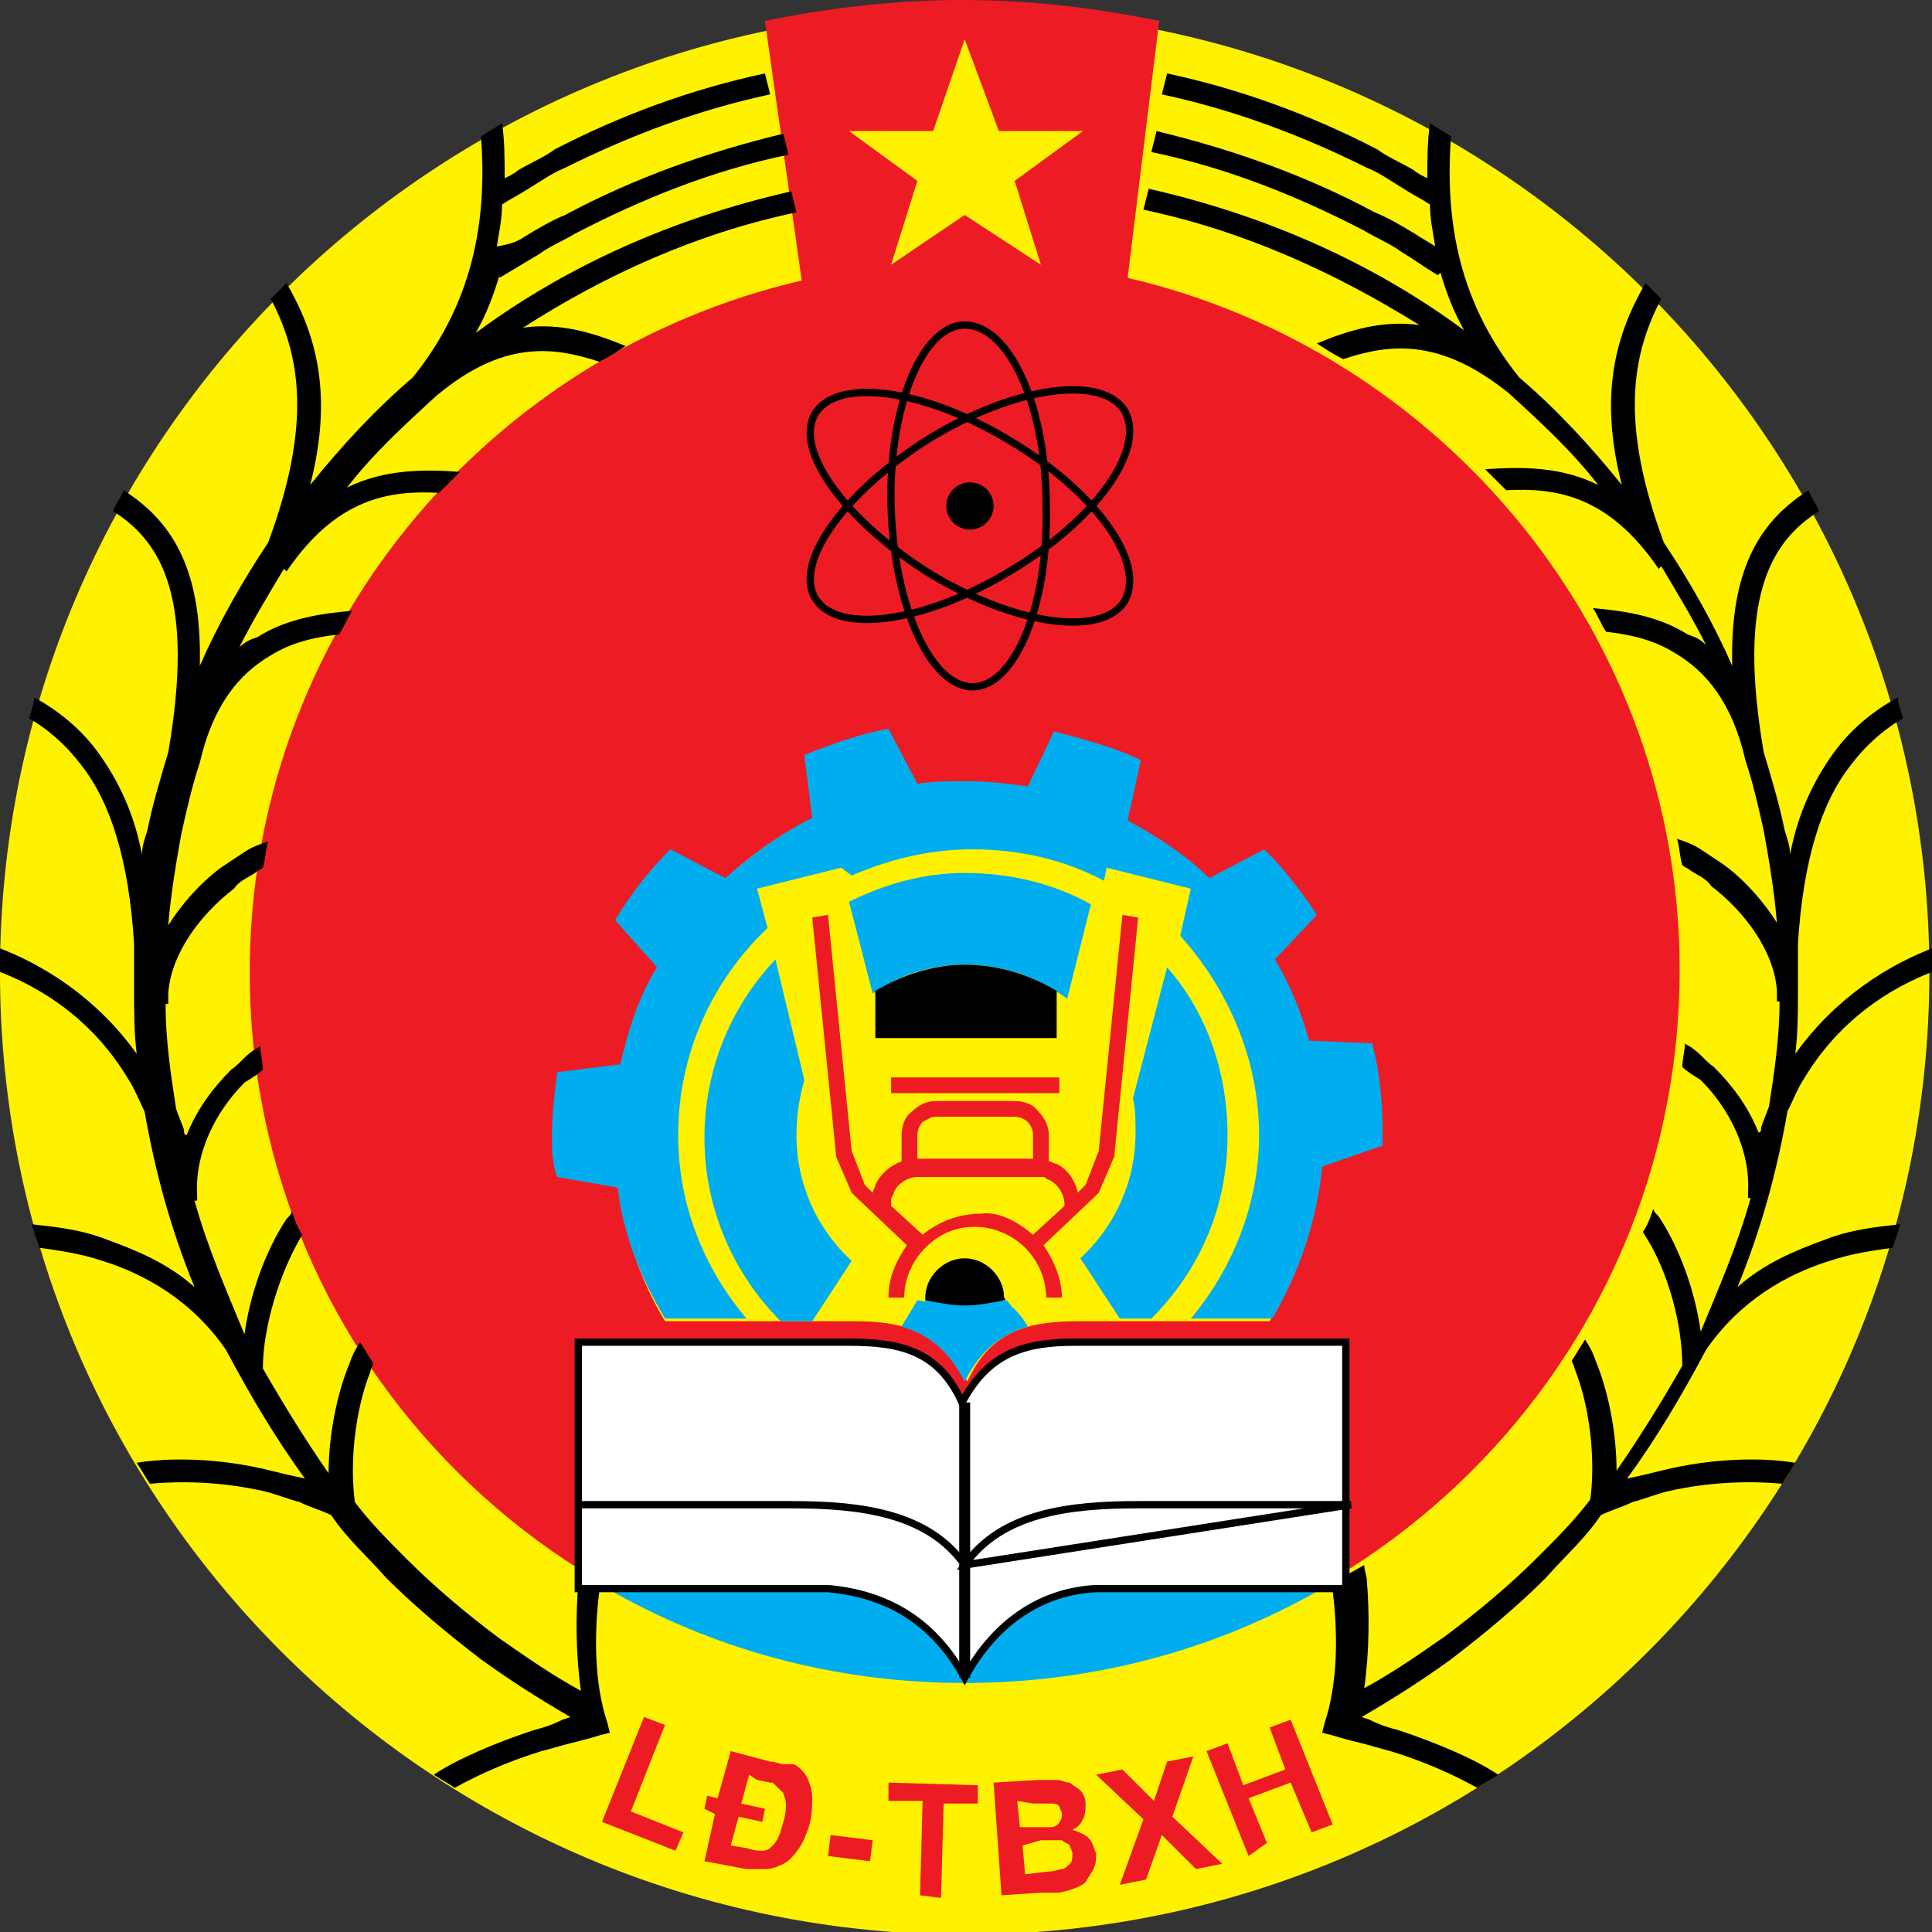 <svg width="150" height="150" viewBox="0 0 150 150" fill="none" xmlns="http://www.w3.org/2000/svg">
<rect x="0" y="0" width="150" height="150" fill="#333333" stroke="none"/>
<g clip-path="url(#clip0)">
<path d="M74.898 150.204C116.263 150.204 149.796 116.762 149.796 75.509C149.796 34.256 116.263 0.814 74.898 0.814C33.533 0.814 0 34.256 0 75.509C0 116.762 33.533 150.204 74.898 150.204Z" fill="#FFF200"/>
<path fill-rule="evenodd" clip-rule="evenodd" d="M87.551 21.574C112.041 27.273 130.408 49.254 130.408 75.305C130.408 105.834 105.51 130.461 74.898 130.461C44.286 130.461 19.388 106.038 19.388 75.509C19.388 49.254 37.755 27.476 62.245 21.777L59.388 1.628C64.286 0.611 69.592 0 74.694 0C80 0 85.102 0.611 90 1.628L87.551 21.574Z" fill="#ED1C24"/>
<path fill-rule="evenodd" clip-rule="evenodd" d="M74.898 60.855C90 60.855 102.449 73.067 102.449 88.331C102.449 93.623 101.02 98.304 98.571 102.578H83.877C80 102.578 76.939 103.189 75.102 107.259C73.061 103.392 70.204 102.578 66.326 102.578H51.633C49.184 98.507 47.755 93.623 47.755 88.331C47.551 73.27 59.796 60.855 74.898 60.855Z" fill="#FFF200"/>
<path fill-rule="evenodd" clip-rule="evenodd" d="M74.898 100.136C76.939 100.136 78.775 101.153 79.796 102.985C77.755 103.596 76.123 104.613 74.898 107.259C73.674 104.817 72.041 103.596 70 102.985C71.02 101.153 72.857 100.136 74.898 100.136Z" fill="#00AEEF"/>
<path fill-rule="evenodd" clip-rule="evenodd" d="M102.653 123.338C94.49 128.019 85.102 130.665 74.898 130.665C64.694 130.665 55.306 128.019 47.143 123.338H64.286C68.775 123.745 72.449 125.78 74.898 130.258C77.347 125.78 81.02 123.745 85.51 123.338H102.653Z" fill="#00AEEF"/>
<path fill-rule="evenodd" clip-rule="evenodd" d="M46.532 122.931C46.532 123.134 46.532 123.338 46.532 123.541C46.123 126.798 46.123 130.665 47.144 133.718L47.348 134.532L46.532 134.735C45.919 134.939 45.103 135.143 44.287 135.346C43.47 135.55 42.858 135.753 42.042 135.957C39.389 136.771 37.144 137.788 35.307 138.806C34.695 138.399 34.287 138.195 33.675 137.788C35.511 136.567 38.368 135.346 41.43 134.328C42.246 134.125 42.858 133.921 43.675 133.514L44.287 133.311C41.838 131.886 39.593 130.461 37.348 128.833C34.695 126.798 32.246 124.763 30.001 122.524C28.573 120.896 26.94 119.471 25.715 117.639C24.899 117.232 24.083 117.029 23.266 116.622C22.45 116.418 21.43 116.011 20.613 115.807C17.144 114.993 13.879 114.993 11.634 115.197C11.226 114.586 11.021 114.179 10.613 113.569C13.062 113.162 16.94 113.162 21.021 114.179C21.838 114.383 22.654 114.586 23.674 114.79C21.43 111.737 19.389 108.277 17.552 104.817C14.899 100.95 11.226 98.915 7.96 97.897C6.124 97.286 4.491 97.083 3.062 96.879C2.858 96.269 2.654 95.658 2.45 95.048C4.287 95.251 6.328 95.455 8.368 96.269C10.613 97.083 13.062 98.1 15.103 99.932C13.266 95.455 12.042 90.977 11.226 86.296C10.817 85.482 10.409 84.464 10.001 83.853C7.348 79.376 3.47 76.73 -0.407 75.305V75.102C-0.407 74.491 -0.407 73.881 -0.407 73.474C3.47 74.898 7.552 77.544 10.613 81.818C10.409 80.19 10.409 78.562 10.409 76.934V76.73C10.409 75.509 10.409 74.491 10.409 73.27C10.001 66.757 8.572 62.28 6.328 59.43C5.103 57.802 3.675 56.581 2.246 55.767C2.45 55.156 2.654 54.545 2.654 54.139C4.491 55.156 6.328 56.581 7.756 58.616C9.185 60.651 10.409 63.094 11.021 66.35C11.021 65.74 11.226 65.129 11.43 64.518C11.838 62.483 12.45 60.448 13.062 58.413C15.103 46.608 12.654 42.13 8.777 39.688C8.981 39.077 9.389 38.67 9.593 38.06C13.062 40.299 15.715 43.759 15.511 51.696C16.94 48.44 18.777 45.183 20.817 42.13C24.287 32.768 23.266 27.476 21.021 23.202C21.43 22.795 21.838 22.388 22.246 21.981C24.491 25.848 25.919 30.529 24.083 37.653C26.532 34.6 29.185 31.75 32.042 29.308C37.144 22.999 37.756 16.282 37.348 10.584C37.96 10.177 38.368 9.973 38.981 9.566C39.185 10.991 39.185 12.415 39.185 13.84C39.593 13.636 40.001 13.433 40.205 13.229C41.226 12.619 42.246 12.212 43.062 11.601C48.164 8.955 53.675 6.92 59.389 5.699L59.797 7.327C54.083 8.548 48.777 10.584 43.879 13.026C42.858 13.433 42.042 14.043 41.022 14.654C40.409 15.061 39.593 15.468 38.981 15.875C38.981 16.893 38.777 17.91 38.572 19.132C39.797 18.928 40.205 18.725 40.817 18.318C41.838 17.707 42.858 17.096 43.879 16.689C49.185 13.84 54.899 11.805 60.817 10.38L61.225 12.008C55.307 13.229 49.797 15.468 44.695 18.114C43.675 18.725 42.654 19.132 41.838 19.742C40.817 20.353 39.797 20.963 38.777 21.574V21.37C38.368 22.795 37.756 24.423 36.94 25.848C44.083 20.556 52.45 16.893 61.43 14.858L61.838 16.486C54.083 18.114 46.94 21.37 40.613 25.441C43.47 25.034 46.123 25.848 48.572 26.866C47.96 27.273 47.348 27.68 46.532 28.087C42.858 26.866 38.981 26.459 33.879 30.733C31.43 32.972 28.981 35.21 26.94 37.856C29.797 36.432 32.858 36.432 35.715 36.635C35.103 37.246 34.695 37.653 34.083 38.263C30.205 38.06 26.123 38.67 22.246 44.369L22.042 44.166C20.817 46.201 19.593 48.236 18.573 50.272C18.981 49.864 19.389 49.661 20.001 49.457C22.246 48.033 24.899 47.626 27.348 47.422C26.94 48.033 26.736 48.643 26.328 49.254C24.491 49.457 22.654 49.864 21.021 50.882C18.573 52.307 16.532 54.749 15.511 59.227C14.899 61.058 14.491 62.89 14.083 64.722C13.675 66.961 13.266 69.403 13.062 71.845C14.083 70.217 15.511 68.589 17.144 67.368C17.756 66.961 18.368 66.554 18.981 66.147C19.593 65.74 20.205 65.536 20.817 65.332C20.613 65.943 20.613 66.757 20.409 67.368C20.205 67.571 20.001 67.571 19.797 67.775C19.185 68.182 18.573 68.385 18.164 68.996C15.511 71.031 13.266 74.084 13.062 77.137C13.062 77.341 13.062 77.748 13.062 77.951H12.858C12.858 80.801 13.266 83.447 13.675 86.092C13.879 86.703 14.083 87.11 14.287 87.721C14.287 87.924 14.287 88.128 14.491 88.128C15.307 86.092 16.532 84.464 17.96 83.039C18.573 82.632 18.981 82.022 19.593 81.615C19.797 81.411 20.001 81.411 20.205 81.208C20.205 81.818 20.409 82.429 20.409 83.039C20.001 83.447 19.593 83.65 18.981 84.057C16.736 86.296 15.103 89.552 15.307 92.809V93.216H15.103C16.123 96.879 17.552 100.136 18.981 103.596C19.389 100.543 20.613 97.083 22.246 94.641C22.45 94.437 22.654 94.234 22.654 94.03C22.858 94.641 23.062 95.251 23.47 95.862C21.634 98.915 20.409 103.189 20.409 106.242C22.042 109.091 23.674 111.737 25.511 114.383C25.511 111.533 26.123 108.277 27.144 105.835C27.348 105.224 27.552 104.817 27.96 104.206C28.368 104.817 28.573 105.224 28.981 105.835C28.981 106.038 28.777 106.242 28.777 106.445C27.552 109.498 27.144 113.569 27.552 116.622C28.777 118.25 30.205 119.674 31.634 121.099C33.879 123.338 36.328 125.373 38.777 127.205C40.817 128.63 42.858 130.054 45.103 131.276C44.695 128.426 44.695 125.373 44.899 122.931C44.899 122.524 45.103 122.117 45.103 121.71C45.511 122.32 46.123 122.524 46.532 122.931Z" fill="black"/>
<path fill-rule="evenodd" clip-rule="evenodd" d="M103.47 122.931C103.47 123.134 103.47 123.338 103.47 123.541C103.878 126.798 103.878 130.665 102.857 133.718L102.653 134.532L103.47 134.735C104.082 134.939 104.898 135.143 105.714 135.346C106.531 135.55 107.143 135.753 107.959 135.957C110.612 136.771 112.857 137.788 114.694 138.806C115.306 138.399 115.714 138.195 116.327 137.788C114.49 136.567 111.633 135.346 108.572 134.328C107.755 134.125 107.143 133.921 106.327 133.514L105.714 133.311C108.163 131.886 110.408 130.461 112.653 128.833C115.306 126.798 117.755 124.763 120 122.524C121.429 120.896 123.061 119.471 124.286 117.639C125.102 117.232 125.918 117.029 126.735 116.622C127.551 116.418 128.572 116.011 129.388 115.807C132.857 114.993 136.123 114.993 138.367 115.197C138.776 114.586 138.98 114.179 139.388 113.569C136.939 113.162 133.061 113.162 128.98 114.179C128.163 114.383 127.347 114.586 126.327 114.79C128.572 111.737 130.612 108.277 132.449 104.817C135.102 100.95 138.776 98.915 142.041 97.897C143.878 97.286 145.51 97.083 146.939 96.879C147.143 96.269 147.347 95.658 147.551 95.048C145.714 95.251 143.674 95.455 141.633 96.269C139.388 97.083 136.939 98.1 134.898 99.932C136.735 95.455 137.959 90.977 138.776 86.296C139.184 85.482 139.592 84.464 140 83.853C142.653 79.376 146.531 76.73 150.408 75.305V75.102C150.408 74.491 150.408 73.881 150.408 73.474C146.531 74.898 142.449 77.544 139.388 81.818C139.592 80.19 139.592 78.562 139.592 76.934V76.73C139.592 75.509 139.592 74.491 139.592 73.27C140 66.757 141.429 62.28 143.674 59.43C144.898 57.802 146.327 56.581 147.755 55.767C147.551 55.156 147.347 54.545 147.347 54.139C145.51 55.156 143.674 56.581 142.245 58.616C140.816 60.651 139.592 63.094 138.98 66.35C138.98 65.74 138.776 65.129 138.572 64.518C138.163 62.483 137.551 60.448 136.939 58.413C134.898 46.608 137.347 42.13 141.225 39.688C141.021 39.077 140.612 38.67 140.408 38.06C136.939 40.299 134.286 43.759 134.49 51.696C133.061 48.44 131.225 45.183 129.184 42.13C125.714 32.768 126.735 27.476 128.98 23.202C128.572 22.795 128.163 22.388 127.755 21.981C125.51 25.848 124.082 30.529 125.918 37.653C123.47 34.6 120.816 31.75 117.959 29.308C112.857 22.999 112.245 16.282 112.653 10.584C112.041 10.177 111.633 9.973 111.021 9.566C110.816 10.991 110.816 12.415 110.816 13.84C110.408 13.636 110 13.433 109.796 13.229C108.776 12.619 107.755 12.212 106.939 11.601C101.837 8.955 96.327 6.92 90.612 5.699L90.204 7.327C95.918 8.548 101.225 10.584 106.123 13.026C107.143 13.433 107.959 14.043 108.98 14.654C109.592 15.061 110.408 15.468 111.021 15.875C111.021 16.893 111.225 17.91 111.429 19.132C110.816 18.725 110.408 18.521 109.796 18.114C108.776 17.503 107.755 16.893 106.735 16.486C101.429 13.636 95.714 11.601 89.796 10.177L89.388 11.805C95.306 13.026 100.816 15.265 105.918 17.91C106.939 18.521 107.959 18.928 108.776 19.539C109.796 20.149 110.612 20.76 111.633 21.37L111.837 21.167C112.245 22.592 112.857 24.22 113.674 25.645C106.531 20.353 98.163 16.689 89.184 14.654L88.776 16.282C96.531 17.91 103.674 21.167 110.204 25.238C107.347 24.831 104.694 25.645 102.245 26.662C102.857 27.069 103.47 27.476 104.286 27.883C107.959 26.662 111.837 26.255 117.143 30.529C119.592 32.768 122.041 35.007 124.082 37.653C121.225 36.228 118.163 36.228 115.306 36.432C115.918 37.042 116.327 37.449 116.939 38.06C120.816 37.856 124.898 38.467 128.776 44.166L128.98 43.962C130.204 45.997 131.429 48.033 132.449 50.068C132.041 49.661 131.633 49.457 131.021 49.254C128.776 47.829 126.123 47.422 123.674 47.218C124.082 47.829 124.286 48.44 124.694 49.05C126.531 49.254 128.367 49.661 130 50.678C132.449 52.103 134.49 54.545 135.51 59.023C136.123 60.855 136.531 62.687 136.939 64.518C137.347 66.757 137.755 69.2 137.959 71.642C136.939 70.014 135.51 68.385 133.878 67.164C133.265 66.757 132.653 66.35 132.041 65.943C131.429 65.536 130.816 65.332 130.204 65.129C130.408 65.74 130.408 66.554 130.612 67.164C130.816 67.368 131.021 67.368 131.225 67.571C131.837 67.978 132.449 68.182 132.857 68.793C135.51 70.828 137.755 73.881 137.959 76.934C137.959 77.137 137.959 77.544 137.959 77.748H138.163C138.163 80.597 137.755 83.243 137.347 85.889C137.143 86.499 136.939 86.906 136.735 87.517C136.735 87.721 136.735 87.924 136.531 87.924C135.714 85.889 134.49 84.261 133.061 82.836C132.449 82.429 132.041 81.818 131.429 81.411C131.225 81.208 131.021 81.208 130.816 81.004C130.816 81.615 130.612 82.225 130.612 82.836C131.021 83.243 131.429 83.447 132.041 83.853C134.286 86.092 135.918 89.349 135.714 92.605V93.012H135.918C134.898 96.676 133.469 99.932 132.041 103.392C131.633 100.339 130.408 96.879 128.776 94.437C128.572 94.234 128.367 94.03 128.367 93.826C128.163 94.437 127.959 95.048 127.551 95.658C129.592 98.711 130.612 102.985 130.612 106.038C128.98 108.887 127.347 111.533 125.51 114.179C125.51 111.33 124.898 108.073 123.878 105.631C123.674 105.02 123.47 104.613 123.061 104.003C122.653 104.613 122.449 105.02 122.041 105.631C122.041 105.835 122.245 106.038 122.245 106.242C123.47 109.295 123.878 113.365 123.47 116.418C122.245 118.046 120.816 119.471 119.388 120.896C117.143 123.134 114.694 125.17 112.245 127.001C110.204 128.426 108.163 129.851 105.918 131.072C106.327 128.223 106.327 125.17 106.123 122.727C106.123 122.32 105.918 121.913 105.918 121.506C104.49 122.32 104.082 122.524 103.47 122.931Z" fill="black"/>
<path fill-rule="evenodd" clip-rule="evenodd" d="M74.898 130.258C72.449 125.78 68.775 123.745 64.286 123.338H44.898V104.206H65.918C69.796 104.206 72.857 104.817 74.694 108.887C76.735 105.02 79.592 104.206 83.469 104.206H104.49V123.338H85.102C81.02 123.541 77.347 125.78 74.898 130.258Z" fill="white" stroke="black" stroke-width="0.567" stroke-miterlimit="10"/>
<path d="M74.898 108.887V130.258" stroke="black" stroke-width="0.85" stroke-miterlimit="10"/>
<path fill-rule="evenodd" clip-rule="evenodd" d="M74.898 121.506C77.755 117.436 83.061 116.825 88.367 116.825H104.898L74.898 121.506ZM74.898 121.506C72.041 117.436 66.735 116.825 61.429 116.825H44.898" fill="white"/>
<path d="M74.898 121.506C72.041 117.436 66.735 116.825 61.429 116.825H44.898M74.898 121.506C77.755 117.436 83.061 116.825 88.367 116.825H104.898L74.898 121.506Z" stroke="black" stroke-width="0.567" stroke-miterlimit="10"/>
<path fill-rule="evenodd" clip-rule="evenodd" d="M74.898 67.775C78.367 67.775 81.837 68.589 84.694 70.217L82.857 77.544C80.612 75.916 77.959 74.898 74.898 74.898C72.245 74.898 69.796 75.712 67.755 77.137L65.918 70.014C68.775 68.589 71.837 67.775 74.898 67.775ZM90.612 75.102C93.673 78.562 95.306 83.243 95.306 88.128C95.306 93.826 93.061 98.711 89.388 102.374H86.939L83.877 97.693C86.531 95.251 88.163 91.791 88.163 87.924C88.163 87.11 88.163 86.092 87.959 85.278L90.612 75.102ZM62.449 83.853C62.041 85.278 61.837 86.703 61.837 88.128C61.837 91.995 63.469 95.455 66.122 97.897L63.061 102.578H60.612C56.939 98.915 54.694 93.826 54.694 88.331C54.694 83.039 56.735 78.155 60.204 74.491L62.449 83.853ZM79.796 102.985C77.755 103.596 76.122 104.817 74.898 107.259C73.673 104.817 72.041 103.596 70 102.985L71.225 100.95C72.245 101.153 73.469 101.357 74.694 101.357C75.918 101.357 77.143 101.153 78.163 100.95L79.796 102.985Z" fill="#00AEEF"/>
<path fill-rule="evenodd" clip-rule="evenodd" d="M77.959 100.95C76.939 101.153 75.918 101.357 74.898 101.357C73.878 101.357 72.857 101.153 71.837 100.95V100.746C71.837 99.118 73.265 97.693 74.898 97.693C76.531 97.693 77.959 99.118 77.959 100.746C78.163 100.95 77.959 100.95 77.959 100.95ZM82.041 76.933V80.597H67.959V76.933C70 75.712 72.449 74.898 74.898 74.898C77.551 74.898 80 75.712 82.041 76.933Z" fill="black"/>
<path fill-rule="evenodd" clip-rule="evenodd" d="M81.837 56.784C84.082 57.395 86.531 58.005 88.572 59.023L87.551 63.704C89.796 64.925 92.041 66.35 93.878 68.182L98.163 65.943C99.796 67.571 101.02 69.199 102.245 71.031L98.98 74.491C100.204 76.526 101.02 78.562 101.633 80.8L106.531 81.004C107.143 83.243 107.347 85.685 107.347 88.127C107.347 88.331 107.347 88.738 107.347 88.942L102.653 90.57C102.245 94.844 100.816 98.915 98.776 102.374H92.449C95.714 98.507 97.755 93.419 97.755 88.127C97.755 82.225 95.306 76.73 91.633 72.659L92.449 68.996L85.918 67.368L85.714 68.385C82.653 66.757 79.184 65.943 75.51 65.943C72.041 65.943 68.98 66.757 66.123 67.978L65.306 67.368L58.776 68.996L59.592 72.049C55.306 76.119 52.653 81.818 52.653 88.127C52.653 93.623 54.694 98.507 57.959 102.374H51.633C49.796 99.322 48.367 95.862 47.959 92.198L43.265 91.384C42.857 90.366 42.857 89.349 42.857 88.127C42.857 86.499 43.061 84.871 43.265 83.243L48.163 82.632C48.776 79.986 49.592 77.341 51.02 75.102L47.755 71.438C48.98 69.403 50.408 67.571 52.041 65.943L56.327 68.182C58.367 66.35 60.612 64.722 63.061 63.501L62.449 58.616C64.49 57.802 66.735 56.988 68.98 56.581L71.225 60.855C72.449 60.651 73.878 60.651 75.102 60.651C76.735 60.651 78.367 60.855 79.796 61.058L81.837 56.784Z" fill="#00AEEF"/>
<path fill-rule="evenodd" clip-rule="evenodd" d="M88.367 71.235L86.531 89.552V89.756L85.306 92.605L85.102 92.809L81.02 96.676C81.837 97.897 82.449 99.322 82.449 100.746H81.224C81.224 99.322 80.612 97.897 79.592 96.879C78.571 95.862 77.143 95.251 75.714 95.251C74.082 95.251 72.857 95.862 71.837 96.879C70.816 97.897 70.204 99.322 70.204 100.746H68.98C68.98 99.118 69.592 97.897 70.408 96.676L66.326 92.809L66.122 92.605L64.898 89.756V89.552L63.061 71.235L64.286 71.031L66.122 89.349L67.143 91.995L67.755 92.605C67.755 92.402 67.959 92.198 67.959 91.995C68.367 91.18 68.98 90.57 70 90.163V88.128C70 87.517 70.204 86.703 70.816 86.296C71.224 85.889 71.837 85.482 72.653 85.482H78.775C79.388 85.482 80.204 85.685 80.612 86.296C81.02 86.703 81.428 87.314 81.428 88.128V90.163C81.633 90.163 81.837 90.366 82.041 90.366C82.857 90.773 83.469 91.588 83.673 92.605L84.286 91.995L85.306 89.349L87.143 71.031L88.367 71.235ZM80.204 95.862L82.653 93.623C82.653 92.809 82.245 91.995 81.428 91.588C81.224 91.588 81.224 91.384 81.02 91.384C80.816 91.384 80.612 91.384 80.612 91.384H71.224C70.408 91.384 69.592 91.995 69.388 92.605C69.388 92.809 69.184 93.012 69.184 93.012C69.184 93.216 69.184 93.419 69.184 93.623L71.633 95.862C72.857 94.844 74.49 94.233 76.122 94.233C77.551 94.03 78.98 94.844 80.204 95.862ZM69.184 83.65H82.245V84.871H69.184V83.65ZM78.775 86.703H72.653C72.245 86.703 72.041 86.906 71.633 87.11C71.428 87.314 71.224 87.721 71.224 88.128V89.959H80.204V88.128C80.204 87.721 80 87.314 79.796 87.11C79.592 86.906 79.184 86.703 78.775 86.703Z" fill="#ED1C24"/>
<path fill-rule="evenodd" clip-rule="evenodd" d="M87.347 46.608C85.714 49.457 78.98 48.643 72.245 44.573C65.714 40.502 61.633 35.007 63.265 32.157C64.898 29.308 71.633 30.122 78.367 34.193C84.898 38.06 88.98 43.555 87.347 46.608ZM87.347 31.954C85.714 29.105 78.98 29.919 72.245 33.989C65.714 38.06 61.633 43.555 63.265 46.404C64.898 49.254 71.633 48.44 78.367 44.369C84.898 40.502 88.98 35.007 87.347 31.954ZM74.898 25.237C71.633 25.237 68.98 31.547 69.184 39.281C69.388 47.015 72.245 53.324 75.51 53.324C78.775 53.324 81.429 47.015 81.225 39.281C81.225 31.547 78.367 25.237 74.898 25.237Z" stroke="black" stroke-width="0.567" stroke-miterlimit="10"/>
<path d="M75.306 41.113C76.32 41.113 77.143 40.292 77.143 39.281C77.143 38.269 76.32 37.449 75.306 37.449C74.292 37.449 73.469 38.269 73.469 39.281C73.469 40.292 74.292 41.113 75.306 41.113Z" fill="black"/>
<path fill-rule="evenodd" clip-rule="evenodd" d="M69.184 20.556L71.225 14.043L65.918 10.177H72.449L74.898 3.053L77.551 10.177H84.082L78.775 14.043L80.816 20.556L74.898 16.689L69.184 20.556Z" fill="#FFF200"/>
<path fill-rule="evenodd" clip-rule="evenodd" d="M46.735 141.452L50 133.311L51.633 133.921L48.98 140.638L53.061 142.266L52.449 143.691L46.735 141.452ZM56.735 135.957L59.796 136.771C60.204 136.771 60.612 136.974 60.816 136.974H61.02H61.224H61.429H61.633C62.041 137.178 62.449 137.585 62.653 137.992C62.857 138.399 63.061 139.009 63.061 139.62C63.061 140.231 63.061 140.841 62.857 141.655C62.653 142.266 62.449 142.876 62.041 143.487C61.633 144.098 61.224 144.505 60.816 144.708C60.408 144.912 60 145.115 59.388 145.115H59.184H58.776H58.367H57.959L54.694 144.505L55.51 140.841L54.694 140.434L54.898 139.416L55.714 139.62L56.735 135.957ZM58.163 137.788L57.551 140.027L59.388 140.434L59.184 141.452L57.347 141.045L56.735 143.284L57.959 143.487C58.572 143.691 58.98 143.691 59.184 143.691C59.592 143.691 59.796 143.487 60 143.284C60.408 142.876 60.612 142.266 60.816 141.452C61.02 140.841 61.02 140.231 61.02 140.027C61.02 139.62 60.816 139.417 60.816 139.213C60.612 139.009 60.408 138.806 60.204 138.602L60 138.399H59.796L58.776 138.195L58.163 137.788ZM64.286 144.098L64.49 142.469L67.755 142.876L67.551 144.505L64.286 144.098ZM71.429 147.151L71.633 139.824H68.98V138.399L75.918 138.602V140.027H73.265L73.061 147.354L71.429 147.151ZM77.143 138.399L80.612 138.195C81.02 138.195 81.225 138.195 81.429 138.195C81.633 138.195 81.837 138.195 82.041 138.195C82.449 138.195 82.653 138.399 83.061 138.399C83.265 138.602 83.674 138.806 83.878 139.009C84.082 139.213 84.286 139.62 84.286 140.027C84.286 140.434 84.286 140.841 84.082 141.248C83.878 141.655 83.674 141.859 83.265 142.062C83.878 142.266 84.286 142.469 84.49 142.673C84.898 143.08 84.898 143.487 85.102 143.894C85.102 144.301 85.102 144.708 84.898 145.115C84.694 145.522 84.49 145.726 84.286 146.133C84.082 146.336 83.674 146.54 83.061 146.743L82.245 146.947C82.041 146.947 81.633 146.947 81.429 146.947C81.225 146.947 81.02 146.947 80.816 146.947L77.755 147.151L77.143 138.399ZM78.98 139.824L79.184 141.859H80.408H80.612H80.816H81.02H81.225C81.429 141.859 81.429 141.859 81.633 141.859C81.837 141.859 82.245 141.655 82.245 141.452C82.449 141.248 82.449 141.045 82.449 140.841C82.449 140.638 82.245 140.434 82.245 140.231C82.041 140.027 81.837 140.027 81.633 140.027C81.429 140.027 80.816 140.027 80.204 140.027L78.98 139.824ZM79.388 143.284L79.592 145.522L81.225 145.319C81.837 145.319 82.245 145.115 82.449 145.115C82.653 145.115 82.857 144.912 83.061 144.708C83.265 144.505 83.265 144.301 83.265 143.894C83.265 143.691 83.061 143.487 83.061 143.284C82.857 143.08 82.653 143.08 82.449 142.876C82.245 142.876 81.633 142.876 80.816 142.876L79.388 143.284ZM86.939 146.336L88.776 141.248L85.102 137.788L87.143 137.381L89.592 139.824L90.612 136.771L92.653 136.364L91.02 141.045L94.898 144.708L92.857 145.115L90.204 142.469L88.98 145.929L86.939 146.336ZM96.939 144.098L93.674 135.957L95.306 135.346L96.531 138.602L99.796 137.381L98.572 134.125L100.204 133.514L103.469 141.655L101.837 142.266L100.204 138.399L96.939 139.62L98.367 143.08L96.939 144.098Z" fill="#ED1C24"/>
</g>
<defs>
<clipPath id="clip0">
<rect width="150" height="150" fill="white"/>
</clipPath>
</defs>
</svg>
